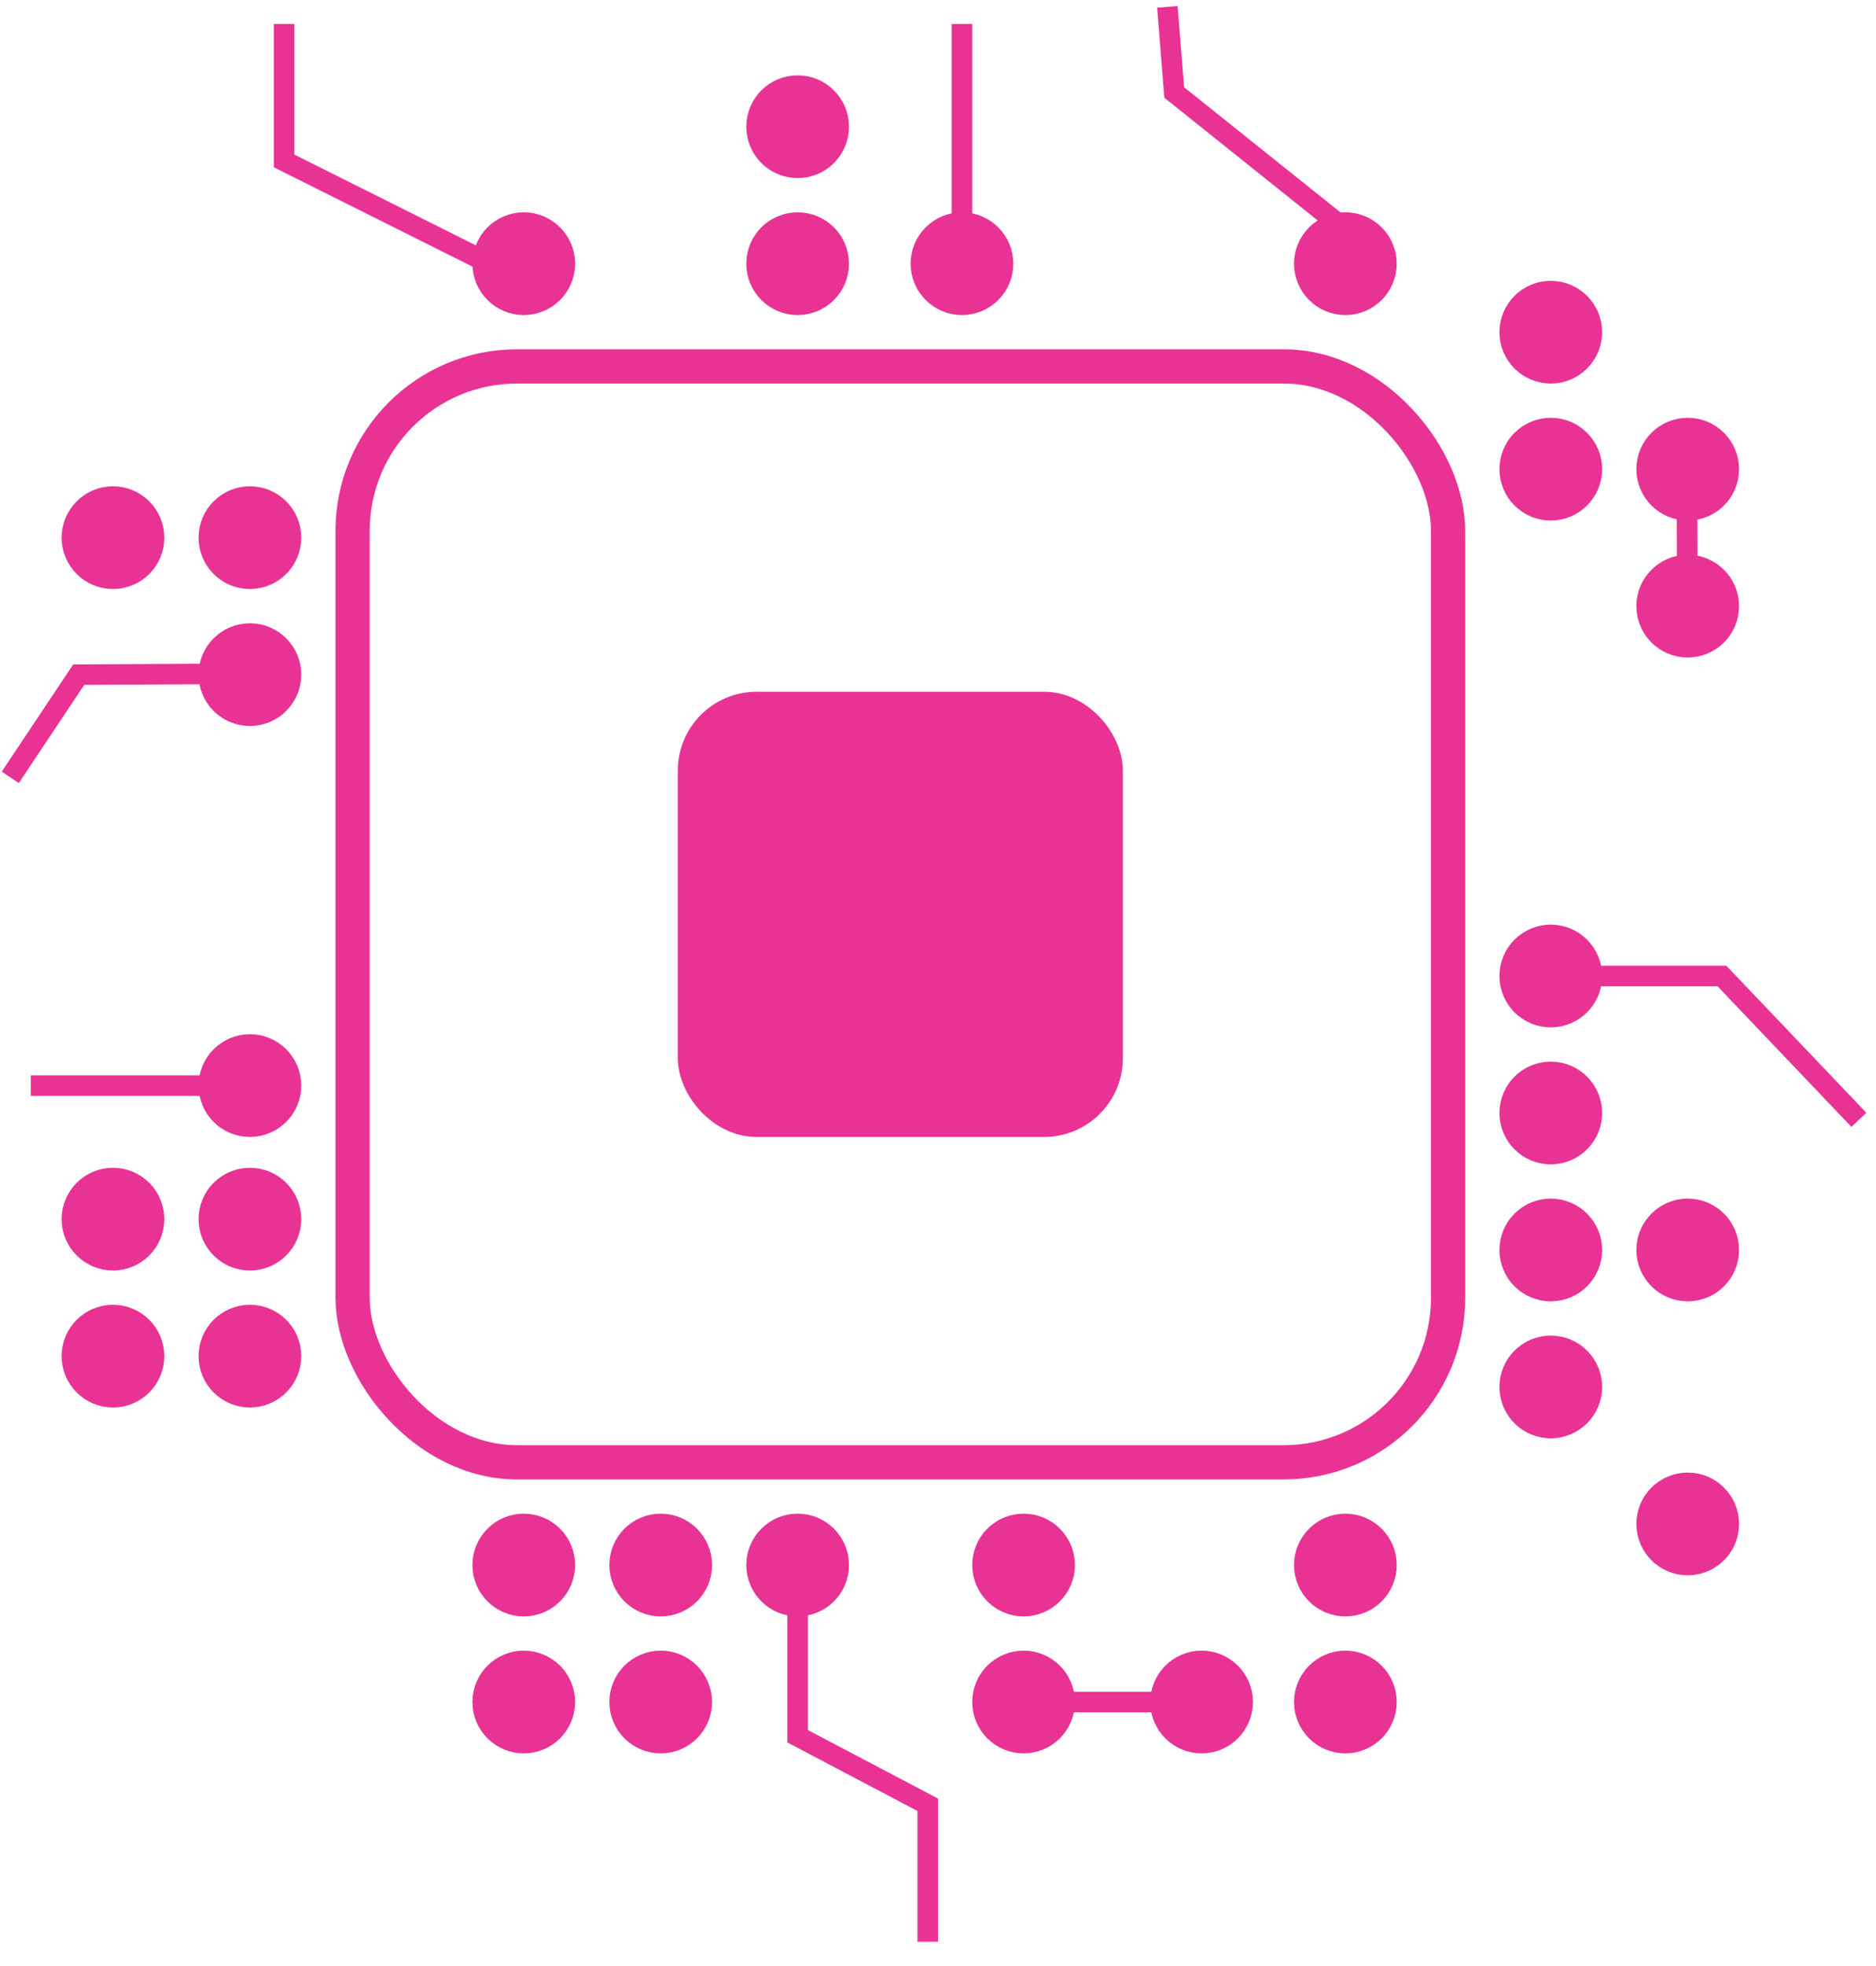<?xml version="1.0" encoding="UTF-8"?>
<!-- Do not edit this file with editors other than diagrams.net -->
<!DOCTYPE svg PUBLIC "-//W3C//DTD SVG 1.1//EN" "http://www.w3.org/Graphics/SVG/1.1/DTD/svg11.dtd">
<svg xmlns="http://www.w3.org/2000/svg" xmlns:xlink="http://www.w3.org/1999/xlink" version="1.1" width="274px" height="287px" viewBox="-0.5 -0.5 274 287" content="&lt;mxfile host=&quot;app.diagrams.net&quot; modified=&quot;2022-11-03T15:17:44.600Z&quot; agent=&quot;5.0 (Windows NT 10.0; Win64; x64) AppleWebKit/537.36 (KHTML, like Gecko) Chrome/106.0.0.0 Safari/537.36&quot; version=&quot;20.5.1&quot; etag=&quot;Tm4nn_Z7l5TkpZp0oNEk&quot;&gt;&lt;diagram id=&quot;xm0PekQ17aZ1VC0Kbq2K&quot;&gt;5ZzLcuMoFIafRluXJNBtObl096KnaqqymGSpsoitGVm4ZNy25+kHRSAEyA5xZOwO3sQccZE+Dgd+kOOB+9X+e5Ovl3/iAlVe6Bd7Dzx4YRgEaUT/tJZDZ4kBMyyasmCZhOGp/A8xo8+s27JAGykjwbgi5Vo2znFdozmRbHnT4J2c7RVXcqvrfIE0w9M8r3Tr32VBlp01DRNh/4HKxZK3HMRZd2WV88zsSTbLvMC7gQk8euC+wZh031b7e1S18DiXrty3I1f7G2tQTUwKhF2BX3m1Zc/G7osc+MM2eFsXqM0feOButywJelrn8/bqjnYvtS3JqmKXX8uquscVbmi6xjXNdLchDf4XcaMXApQBkMH+CicYUQu7G9QQtD/6REHPiToYwitEmgPNwgoAjpb5VsqSO9FRQcxsy2EncWPOnGPRVy340S8M4ThOcEGclNyjTM4e00RmGgAd6hjTKZDC95HSAnTko/dx5pt1Fw5ey33bBR/ieKwvpuDrK3z9Eacd89kJ+EYO8O2DwBX4xg7w1fw3tMc3cYGv4r/QHt7UQbyxPbyZA3hhJuNN7OHldTjFN7PIN3CAbxRcj6+BPvtyfIPAImADxfbbA1YDROhDe4Bd0G8a4NAiYBcEnAo4iC0CdkHBaYBTi4CdkHBQBmxRYwQuaDjI57Qr8HVCxMVX81++mfSl+aqLYJtrtNBFFRdCi4BdkHHqJjuNi7PIHmIXhJx2jpFZReyClFOPMix7sYmYq4s/2ncYvP6EfYBVnC77GjkwRllhhwrtzYd3yQ24RCNcuK1BVU7KX3L1Y7BYC3/hkjYsfF89g4YK7w3eNnPESgnkWkVA3W4K4Syl3d5/oFwvyZsFIlq9tA/ywyDbus2wOXH/6thlfS08o6tR+EmP2Mx1XJCpqoqyeZbgxkmjCjiyCNgFnQriK3qwC0JVA2zRg/lrUV8bsLrOtwnYBaUK+aHUNQC7oFTVvSyrgF3QqRBkV5vkgAsqVfNgm4BNNCqVkU8siRuyxAtc59WjsCpCVeT5ifGawf8HEXJgL//nW4LlrjmuZHXVq0tmavlWto/41rw3rn07RcmXFcZ99EmhC6ES/pNIruKIID1DMwIXNKM2ndocKyaa8UuMFQvjwpcnFaD0j+n+D/TTWZINPpFUrfqbhYm2f9pW07GGTt3mqQKf3jACTsht9c10qzvmwERw39bwf8U1Gcs5wRTKt5YuHyrCRA75/Q8Op59CoROSXx1FYz+qu9AYgiaS/zJHIpROc3hmBd8SL21iFvHkw3548eFweix0TsdMiXEf2DleUU9Fzp1d1WMOaDbyPjqdqrcbTTs3QpNtkNsK3De7bosCOEvjwXpL6rjsTD87XWugRp6J3O6t1WS0qZM3erLI573VZE/pQiFyX5JnVkv7fRAgaUrExzbxTngcLhX4S803Ex4jdQaMk1mU6iLiw24M1fXphRw3VO8/m9YFTXbdLuuCwu1eBg55tgsC89WqpRlaiSJUD8784Sc+zwXVN2fBhWInSGWhzVcKpvfFp4rJXPZ679qIhaVYS75IS8nzF5bZjbmtfhYwOzNWwliuKQ7Vmqbaq1GCMvyU49Gk+H8uXXbxX3HA4/8=&lt;/diagram&gt;&lt;/mxfile&gt;" style="background-color: rgb(255, 255, 255);"><defs/><g><rect x="51" y="53" width="160" height="160" rx="24" ry="24" fill="none" stroke="#e93394" stroke-width="5" pointer-events="all"/><rect x="101" y="103" width="60" height="60" rx="9" ry="9" fill="#e93394" stroke="#e93394" stroke-width="5" pointer-events="all"/><ellipse cx="36" cy="78" rx="5" ry="5" fill="#e93394" stroke="#e93394" stroke-width="5" pointer-events="all"/><ellipse cx="16" cy="78" rx="5" ry="5" fill="#e93394" stroke="#e93394" stroke-width="5" pointer-events="all"/><ellipse cx="36" cy="98" rx="5" ry="5" fill="#e93394" stroke="#e93394" stroke-width="5" pointer-events="all"/><ellipse cx="116" cy="18" rx="5" ry="5" fill="#e93394" stroke="#e93394" stroke-width="5" pointer-events="all"/><ellipse cx="116" cy="38" rx="5" ry="5" fill="#e93394" stroke="#e93394" stroke-width="5" pointer-events="all"/><ellipse cx="226" cy="48" rx="5" ry="5" fill="#e93394" stroke="#e93394" stroke-width="5" pointer-events="all"/><ellipse cx="226" cy="68" rx="5" ry="5" fill="#e93394" stroke="#e93394" stroke-width="5" pointer-events="all"/><ellipse cx="246" cy="68" rx="5" ry="5" fill="#e93394" stroke="#e93394" stroke-width="5" pointer-events="all"/><ellipse cx="246" cy="88" rx="5" ry="5" fill="#e93394" stroke="#e93394" stroke-width="5" pointer-events="all"/><ellipse cx="226" cy="182" rx="5" ry="5" fill="#e93394" stroke="#e93394" stroke-width="5" pointer-events="all"/><ellipse cx="226" cy="202" rx="5" ry="5" fill="#e93394" stroke="#e93394" stroke-width="5" pointer-events="all"/><ellipse cx="226" cy="142" rx="5" ry="5" fill="#e93394" stroke="#e93394" stroke-width="5" pointer-events="all"/><ellipse cx="226" cy="162" rx="5" ry="5" fill="#e93394" stroke="#e93394" stroke-width="5" pointer-events="all"/><ellipse cx="76" cy="38" rx="5" ry="5" fill="#e93394" stroke="#e93394" stroke-width="5" pointer-events="all"/><ellipse cx="140" cy="38" rx="5" ry="5" fill="#e93394" stroke="#e93394" stroke-width="5" pointer-events="all"/><ellipse cx="196" cy="38" rx="5" ry="5" fill="#e93394" stroke="#e93394" stroke-width="5" pointer-events="all"/><ellipse cx="246" cy="182" rx="5" ry="5" fill="#e93394" stroke="#e93394" stroke-width="5" pointer-events="all"/><ellipse cx="246" cy="222" rx="5" ry="5" fill="#e93394" stroke="#e93394" stroke-width="5" pointer-events="all"/><ellipse cx="16" cy="197.5" rx="5" ry="5" fill="#e93394" stroke="#e93394" stroke-width="5" pointer-events="all"/><ellipse cx="16" cy="177.5" rx="5" ry="5" fill="#e93394" stroke="#e93394" stroke-width="5" pointer-events="all"/><ellipse cx="36" cy="197.5" rx="5" ry="5" fill="#e93394" stroke="#e93394" stroke-width="5" pointer-events="all"/><path d="M 1 113 L 11 98 L 41 97.83" fill="none" stroke="#e93394" stroke-width="3" stroke-miterlimit="10" pointer-events="stroke"/><ellipse cx="76" cy="248" rx="5" ry="5" fill="#e93394" stroke="#e93394" stroke-width="5" pointer-events="all"/><ellipse cx="76" cy="228" rx="5" ry="5" fill="#e93394" stroke="#e93394" stroke-width="5" pointer-events="all"/><ellipse cx="96" cy="248" rx="5" ry="5" fill="#e93394" stroke="#e93394" stroke-width="5" pointer-events="all"/><ellipse cx="96" cy="228" rx="5" ry="5" fill="#e93394" stroke="#e93394" stroke-width="5" pointer-events="all"/><ellipse cx="116" cy="228" rx="5" ry="5" fill="#e93394" stroke="#e93394" stroke-width="5" pointer-events="all"/><ellipse cx="149" cy="228" rx="5" ry="5" fill="#e93394" stroke="#e93394" stroke-width="5" pointer-events="all"/><ellipse cx="196" cy="228" rx="5" ry="5" fill="#e93394" stroke="#e93394" stroke-width="5" pointer-events="all"/><ellipse cx="175" cy="248" rx="5" ry="5" fill="#e93394" stroke="#e93394" stroke-width="5" pointer-events="all"/><ellipse cx="196" cy="248" rx="5" ry="5" fill="#e93394" stroke="#e93394" stroke-width="5" pointer-events="all"/><path d="M 154 248 L 174 248 L 154 248 L 174 248" fill="none" stroke="#e93394" stroke-width="3" stroke-miterlimit="10" pointer-events="stroke"/><ellipse cx="149" cy="248" rx="5" ry="5" fill="#e93394" stroke="#e93394" stroke-width="5" pointer-events="all"/><path d="M 140 3 L 140 33" fill="none" stroke="#e93394" stroke-width="3" stroke-miterlimit="10" pointer-events="stroke"/><ellipse cx="36" cy="177.5" rx="5" ry="5" fill="#e93394" stroke="#e93394" stroke-width="5" pointer-events="all"/><path d="M 31 158 L 11 158 L 24 158 L 4 158" fill="none" stroke="#e93394" stroke-width="3" stroke-miterlimit="10" pointer-events="stroke"/><ellipse cx="36" cy="158" rx="5" ry="5" fill="#e93394" stroke="#e93394" stroke-width="5" pointer-events="all"/><path d="M 41 3 L 41 23 L 71 38" fill="none" stroke="#e93394" stroke-width="3" stroke-miterlimit="10" pointer-events="stroke"/><path d="M 245.87 63 L 245.92 83" fill="none" stroke="#e93394" stroke-width="3" stroke-miterlimit="10" pointer-events="stroke"/><path d="M 231 142 L 251 142 L 271 163" fill="none" stroke="#e93394" stroke-width="3" stroke-miterlimit="10" pointer-events="stroke"/><path d="M 116 233 L 116 253 L 135 263 L 135 283" fill="none" stroke="#e93394" stroke-width="3" stroke-miterlimit="10" pointer-events="stroke"/><path d="M 170 0.5 L 171 13 L 196 33" fill="none" stroke="#e93394" stroke-width="3" stroke-miterlimit="10" pointer-events="stroke"/></g></svg>